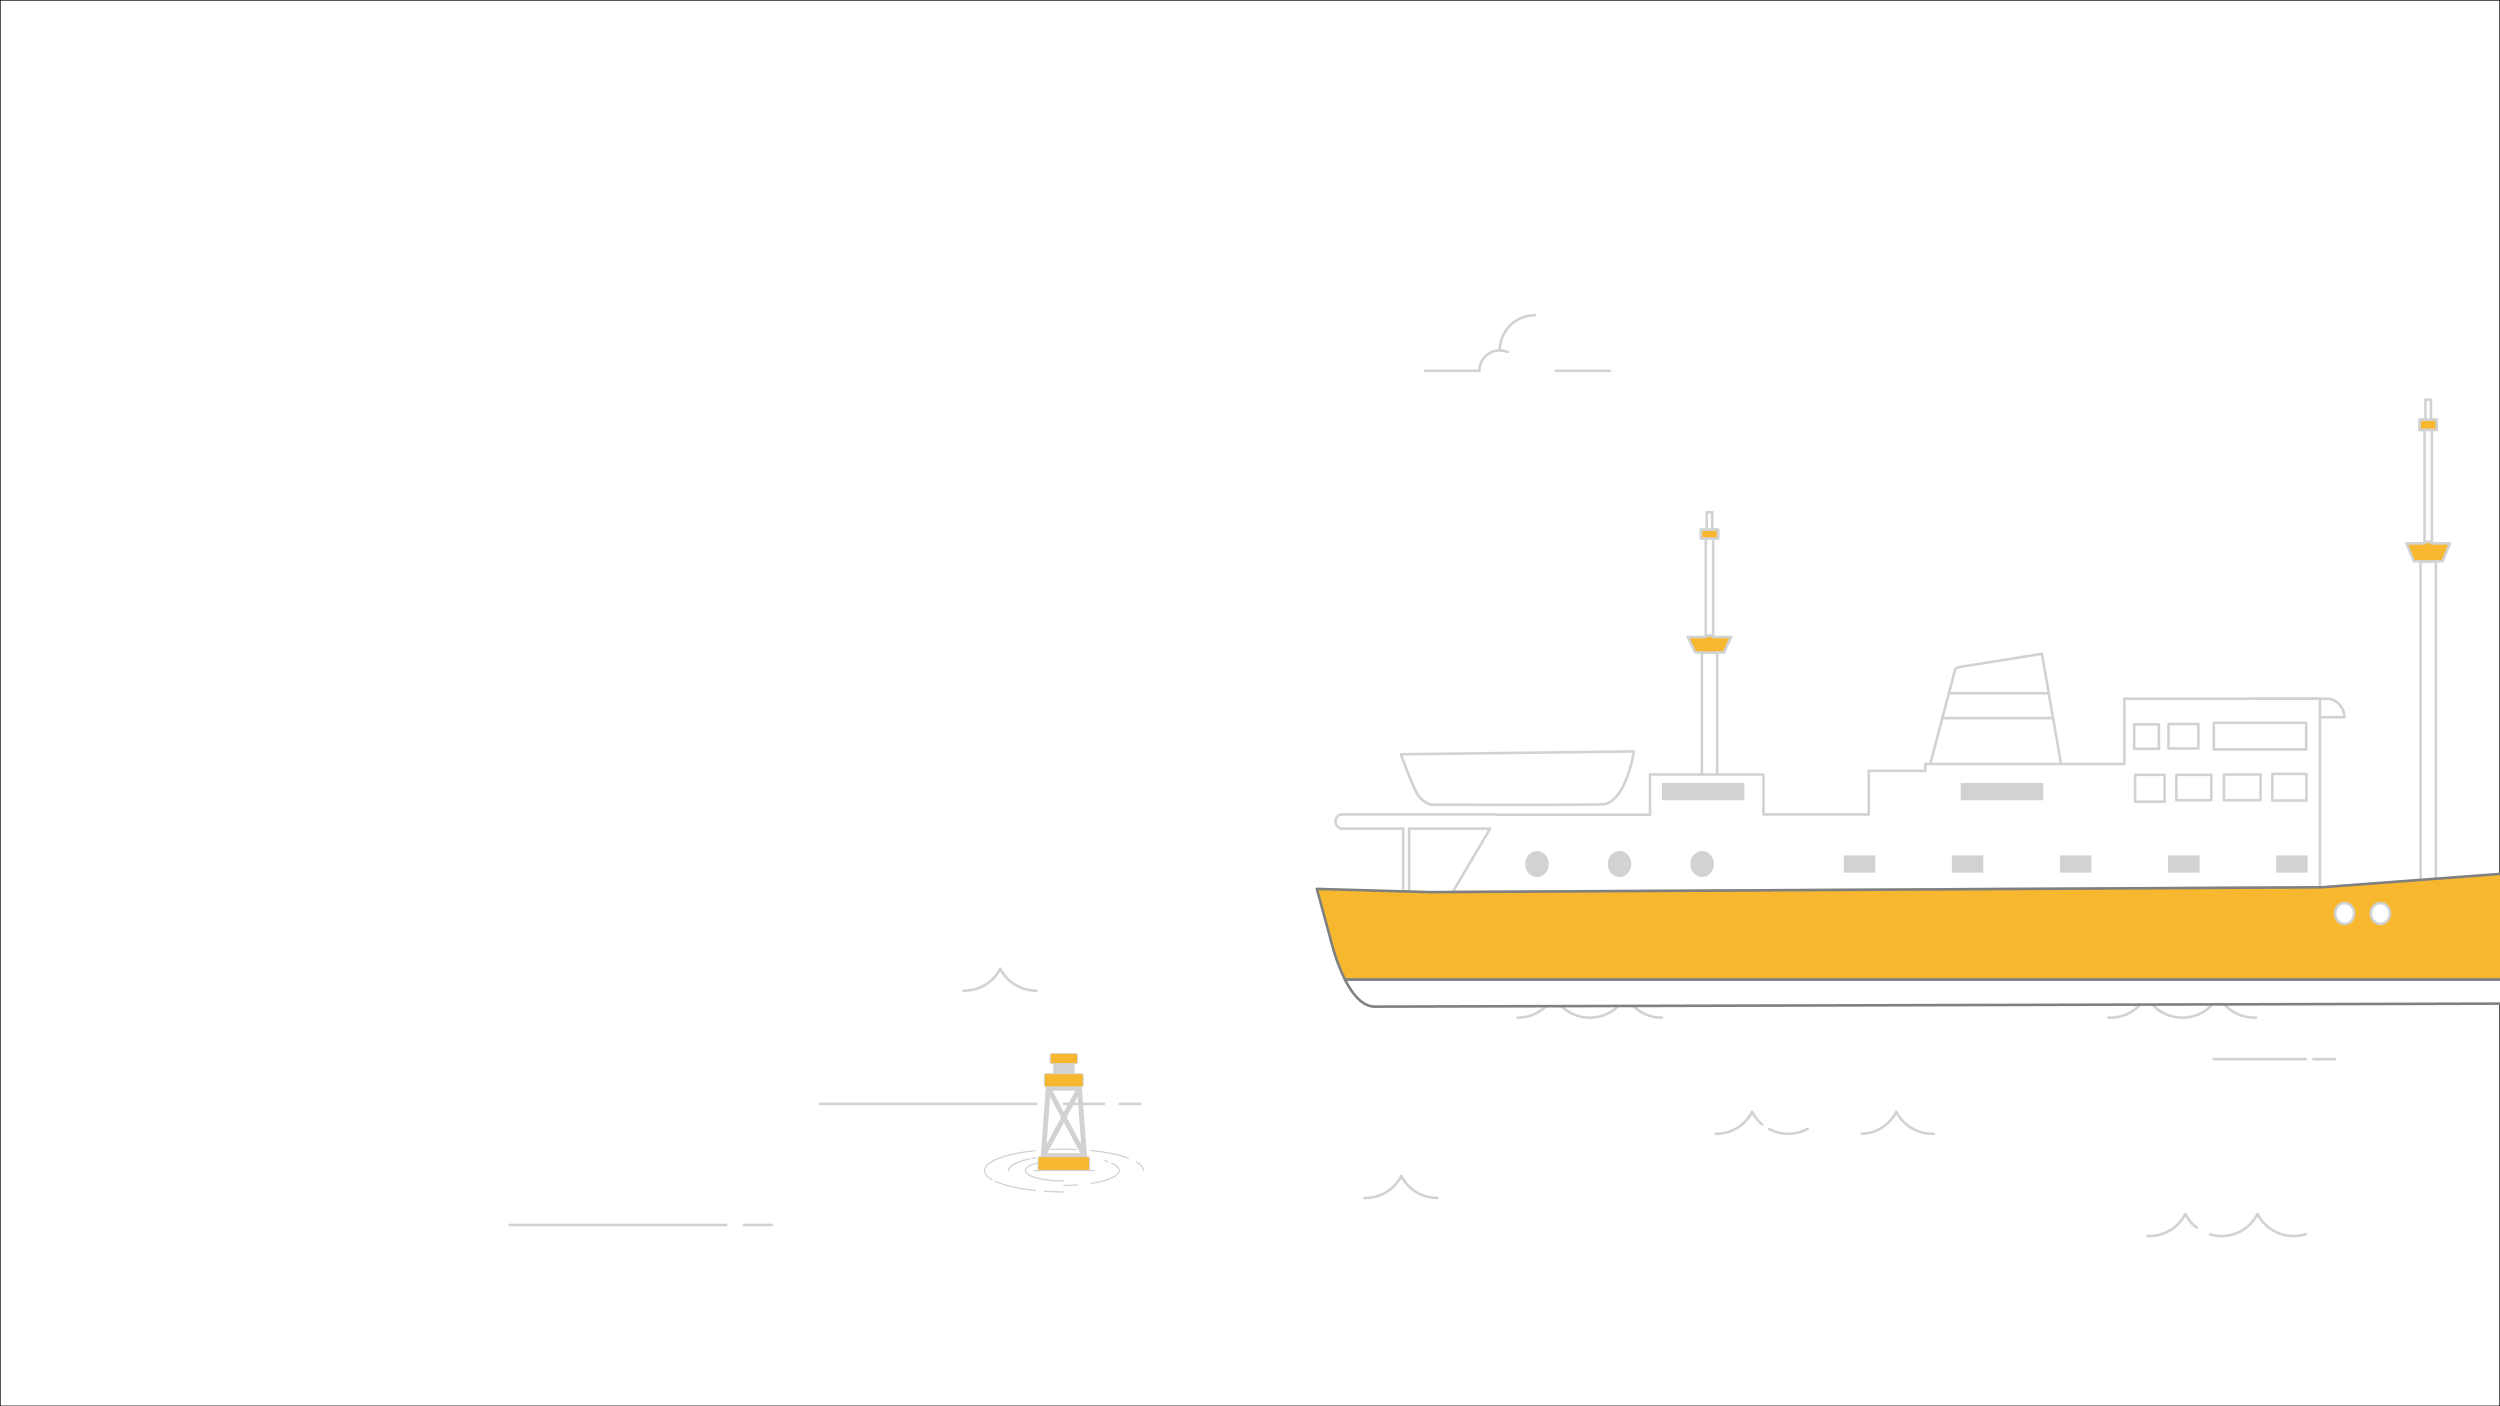 <svg id="Layer_1" data-name="Layer 1" xmlns="http://www.w3.org/2000/svg" xmlns:xlink="http://www.w3.org/1999/xlink" viewBox="0 0 1920 1080"><rect x="0" y="0" width="1920" height="1080" fill="#333333" stroke="none"/><defs><style>.cls-1,.cls-3{fill:none;}.cls-11,.cls-2,.cls-4,.cls-5{fill:#fff;}.cls-2{stroke:#000;stroke-miterlimit:10;}.cls-3,.cls-4,.cls-5,.cls-7,.cls-9{stroke:#d1d2d3;}.cls-10,.cls-11,.cls-3,.cls-4,.cls-5,.cls-7,.cls-9{stroke-linecap:round;stroke-linejoin:round;}.cls-10,.cls-11,.cls-3,.cls-4,.cls-9{stroke-width:2px;}.cls-6{fill:#d1d2d3;}.cls-10,.cls-7,.cls-9{fill:#f7b72e;}.cls-7{stroke-width:0.75px;}.cls-8{clip-path:url(#clip-path);}.cls-10,.cls-11{stroke:gray;}</style><clipPath id="clip-path"><rect id="SVGID" class="cls-1" width="1920" height="1080"/></clipPath></defs><rect class="cls-2" width="1920" height="1080"/><path class="cls-3" d="M1687,942.82a31.17,31.17,0,0,1-8.67-10.5v0a30.85,30.85,0,0,1-29.08,16.89"/><path class="cls-3" d="M1771,947.77a31.06,31.06,0,0,1-37.24-15.45v0A31,31,0,0,1,1697.22,948"/><path class="cls-3" d="M1103.92,920a30.8,30.8,0,0,1-27.7-16.92h0A30.81,30.81,0,0,1,1047.87,920"/><path class="cls-3" d="M795.89,760.81a30.8,30.8,0,0,1-27.7-16.92h0a30.81,30.81,0,0,1-28.35,16.91"/><path class="cls-4" d="M1276.37,781.55a30.79,30.79,0,0,1-27.7-16.93h0v0c-11.57,22.56-43.82,22.56-55.39,0v0h0a30.8,30.8,0,0,1-27.7,16.92"/><path class="cls-3" d="M1353.34,863.6a31.26,31.26,0,0,1-7.74-9.77h0a30.8,30.8,0,0,1-27.7,16.92"/><path class="cls-3" d="M1388.18,867a31.64,31.64,0,0,1-29.6.09"/><path class="cls-3" d="M1485.08,870.73a30.78,30.78,0,0,1-28.67-16.91h0a30.78,30.78,0,0,1-26.51,16.9"/><path class="cls-4" d="M1732.72,781.51a30.83,30.83,0,0,1-29-16.89h0c-11.57,22.57-43.82,22.57-55.4,0h0a30.81,30.81,0,0,1-29,16.9"/><line class="cls-3" x1="1094.56" y1="284.82" x2="1136.12" y2="284.82"/><line class="cls-3" x1="1194.99" y1="284.82" x2="1236.55" y2="284.82"/><path class="cls-3" d="M1136.12,284.82a15.72,15.72,0,0,1,21.82-14.47"/><path class="cls-3" d="M1151.82,269.12a27,27,0,0,1,27-27"/><line class="cls-3" x1="557.66" y1="940.77" x2="391.45" y2="940.77"/><line class="cls-3" x1="592.78" y1="940.77" x2="571.32" y2="940.77"/><line class="cls-3" x1="795.89" y1="847.8" x2="629.87" y2="847.8"/><line class="cls-3" x1="847.78" y1="847.8" x2="817.06" y2="847.8"/><line class="cls-3" x1="875.84" y1="847.8" x2="860.06" y2="847.8"/><line class="cls-3" x1="1776.76" y1="813.45" x2="1793.36" y2="813.45"/><line class="cls-3" x1="1700.22" y1="813.45" x2="1770.99" y2="813.45"/><path class="cls-5" d="M872.78,892.35c3.33,2,5.19,4.28,5.19,6.64"/><path class="cls-5" d="M837.43,883.52c11.8,1.13,21.93,3.21,29.11,5.9"/><path class="cls-5" d="M807.29,882.79q4.77-.21,9.77-.21c3.21,0,6.37.07,9.46.2"/><path class="cls-5" d="M761.92,906c-3.7-2.12-5.77-4.49-5.77-7,0-7,16.05-12.9,38.72-15.29"/><path class="cls-5" d="M795.24,914.32c-13.06-1.35-24-3.88-30.9-7.1"/><path class="cls-5" d="M817.06,915.41c-5.1,0-10-.17-14.78-.49"/><path class="cls-5" d="M827.69,910.07c-3.4.23-7,.36-10.63.36"/><path class="cls-5" d="M853.81,893.28c3.61,1.68,5.67,3.63,5.67,5.71,0,4.24-8.54,7.94-21.24,9.91"/><path class="cls-5" d="M848.14,891.21c1,.3,2,.61,2.9.94"/><path class="cls-5" d="M792.26,889.72c.94-.19,1.92-.36,2.92-.52"/><path class="cls-5" d="M774.63,899c0-3.61,6.23-6.83,15.94-8.93"/><path class="cls-5" d="M817.06,907c-16.32,0-29.55-3.57-29.55-8s13.23-8,29.55-8"/><path class="cls-6" d="M830.83,833.83H803.28l-4.08,55.59h35.71ZM814.9,858.09l-11.1,20.67,2.67-36.38Zm-6.67-20.46h17.66l-8.83,16.44Zm8.83,24.47,12.63,23.52H804.43Zm2.15-4,8.44-15.71,2.67,36.38Z"/><rect class="cls-6" x="808.9" y="816.93" width="16.32" height="7.77"/><rect class="cls-7" x="806.57" y="809.16" width="20.97" height="7.77" rx="1.34"/><path class="cls-7" d="M798.67,888.35h36.58a1.46,1.46,0,0,1,1.46,1.46V899a0,0,0,0,1,0,0h-39.5a0,0,0,0,1,0,0v-9.19A1.46,1.46,0,0,1,798.67,888.35Z"/><rect class="cls-7" x="802.06" y="824.62" width="29.8" height="10.08" rx="1.06"/><line class="cls-5" x1="794.45" y1="898.99" x2="840.05" y2="898.99"/><g class="cls-8"><path class="cls-4" d="M1254.89,577.1s-6.28,39.9-24.43,40.62S1099,618,1099,618a19.44,19.44,0,0,1-9.94-7.35c-3.89-5.71-13.19-31.36-13.19-31.36Z"/><path class="cls-4" d="M1717.83,550.86c.35-7.93,6.25-14.25,13.57-14.25H1787c7.31,0,13.21,6.32,13.56,14.25Z"/><polygon class="cls-4" points="1862.01 330.19 1858.28 330.19 1858.28 322.3 1862.73 322.3 1862.73 306.91 1866.97 306.91 1866.97 322.3 1871.41 322.3 1871.41 330.19 1867.68 330.19 1867.68 416.22 1862.01 416.22 1862.01 330.19"/><rect class="cls-4" x="1859" y="431.18" width="11.7" height="276.51"/><polygon class="cls-9" points="1853.8 431 1848.15 417.3 1862.01 417.3 1862.01 416.22 1867.68 416.22 1867.68 417.3 1881.53 417.3 1875.9 431 1870.7 431 1870.7 431.18 1859 431.18 1859 431 1853.8 431"/><polygon class="cls-4" points="1310.07 413.64 1306.34 413.64 1306.34 406.79 1310.78 406.79 1310.78 393.45 1315.03 393.45 1315.03 406.79 1319.46 406.79 1319.46 413.64 1315.73 413.64 1315.73 488.26 1310.07 488.26 1310.07 413.64"/><rect class="cls-4" x="1307.06" y="501.25" width="11.7" height="239.88"/><polygon class="cls-9" points="1301.86 501.09 1296.21 489.21 1310.07 489.21 1310.07 488.26 1315.73 488.26 1315.73 489.21 1329.6 489.21 1323.95 501.09 1318.76 501.09 1318.76 501.25 1307.06 501.25 1307.06 501.09 1301.86 501.09"/><path class="cls-4" d="M1501.57,514s.65-1.44,5.63-2.14,61-9.74,61-9.74l5.28,30.31h-76.71Z"/><polygon class="cls-4" points="1496.73 532.47 1573.44 532.47 1576.76 551.55 1491.7 551.55 1496.73 532.47"/><polygon class="cls-4" points="1576.76 551.55 1583.72 591.5 1481.26 591.25 1491.7 551.55 1576.76 551.55"/><path class="cls-4" d="M1025.74,630.93a5.25,5.25,0,0,0,5,5.46h46.91v48.15l4.54.12V636.39h62.08l0,.31L1115.71,685l666-3.62V536.61H1631.51v50.13H1478.68V592h-43.46v33.51h-80.87V594.82h-87.12V625.7H1148.74v-.23h-118A5.24,5.24,0,0,0,1025.74,630.93Zm719.45-36.59h26.16v20.43h-26.16Zm-37.19.48h28.12v19.72H1708Zm-7.78-39.67h70.91v20.42h-70.91Zm-28.74,39.91h26.8v19.48h-26.8Zm-6.07-39h22.93v18.78h-22.93Zm-25.71,39h22.69v20.66H1639.7Zm-.66-38.72h19v18.77h-19Z"/><path class="cls-10" d="M1021.52,720l-10.19-37.33,66.29,1.9,4.54.12,16.36.47,17.19-.1,666-3.62h.72l166.46-12.46s27.18-3.8,32.37-7.59c10.78-7.91,7.13-14.74,20.1-15.69,1.61-.12,4.07-.32,7.14-.59l19.89-1.82c24.06-2.24,54.26-5.18,54.26-5.18l-80.18,114.28H1033C1025.39,737.43,1021.52,720,1021.52,720Z"/><path class="cls-11" d="M2002.51,752.35,1989.7,770.6s-911.18,2.49-933.83,2.49c-9.65,0-17.3-9.68-22.92-20.74Z"/><path class="cls-6" d="M1171.38,663.56c0,5.5,4,10,9,10s9.06-4.45,9.06-10-4.06-9.95-9.06-9.95S1171.38,658.06,1171.38,663.56Z"/><path class="cls-6" d="M1234.79,663.56c0,5.5,4,10,9,10s9.06-4.45,9.06-10-4.06-9.95-9.06-9.95S1234.79,658.06,1234.79,663.56Z"/><path class="cls-6" d="M1298.19,663.56c0,5.5,4.08,10,9.07,10s9.06-4.45,9.06-10-4.06-9.95-9.06-9.95S1298.19,658.06,1298.19,663.56Z"/><rect class="cls-6" x="1748.13" y="656.93" width="24.16" height="13.27"/><rect class="cls-6" x="1665.1" y="656.93" width="24.15" height="13.27"/><rect class="cls-6" x="1582.06" y="656.93" width="24.16" height="13.27"/><rect class="cls-6" x="1499.03" y="656.93" width="24.15" height="13.27"/><rect class="cls-6" x="1415.99" y="656.93" width="24.15" height="13.27"/><rect class="cls-6" x="1505.83" y="601.33" width="63.4" height="13.27"/><rect class="cls-6" x="1276.34" y="601.33" width="63.4" height="13.27"/><path class="cls-4" d="M1820.8,701.54c0,4.45,3.28,8.05,7.33,8.05s7.31-3.6,7.31-8.05-3.28-8-7.31-8S1820.8,697.1,1820.8,701.54Z"/><path class="cls-4" d="M1793.36,701.54c0,4.45,3.28,8.05,7.32,8.05s7.32-3.6,7.32-8.05-3.28-8-7.32-8S1793.36,697.1,1793.36,701.54Z"/><rect class="cls-9" x="1858.28" y="322.3" width="13.13" height="7.89"/><rect class="cls-9" x="1306.34" y="406.79" width="13.12" height="6.85"/></g></svg>